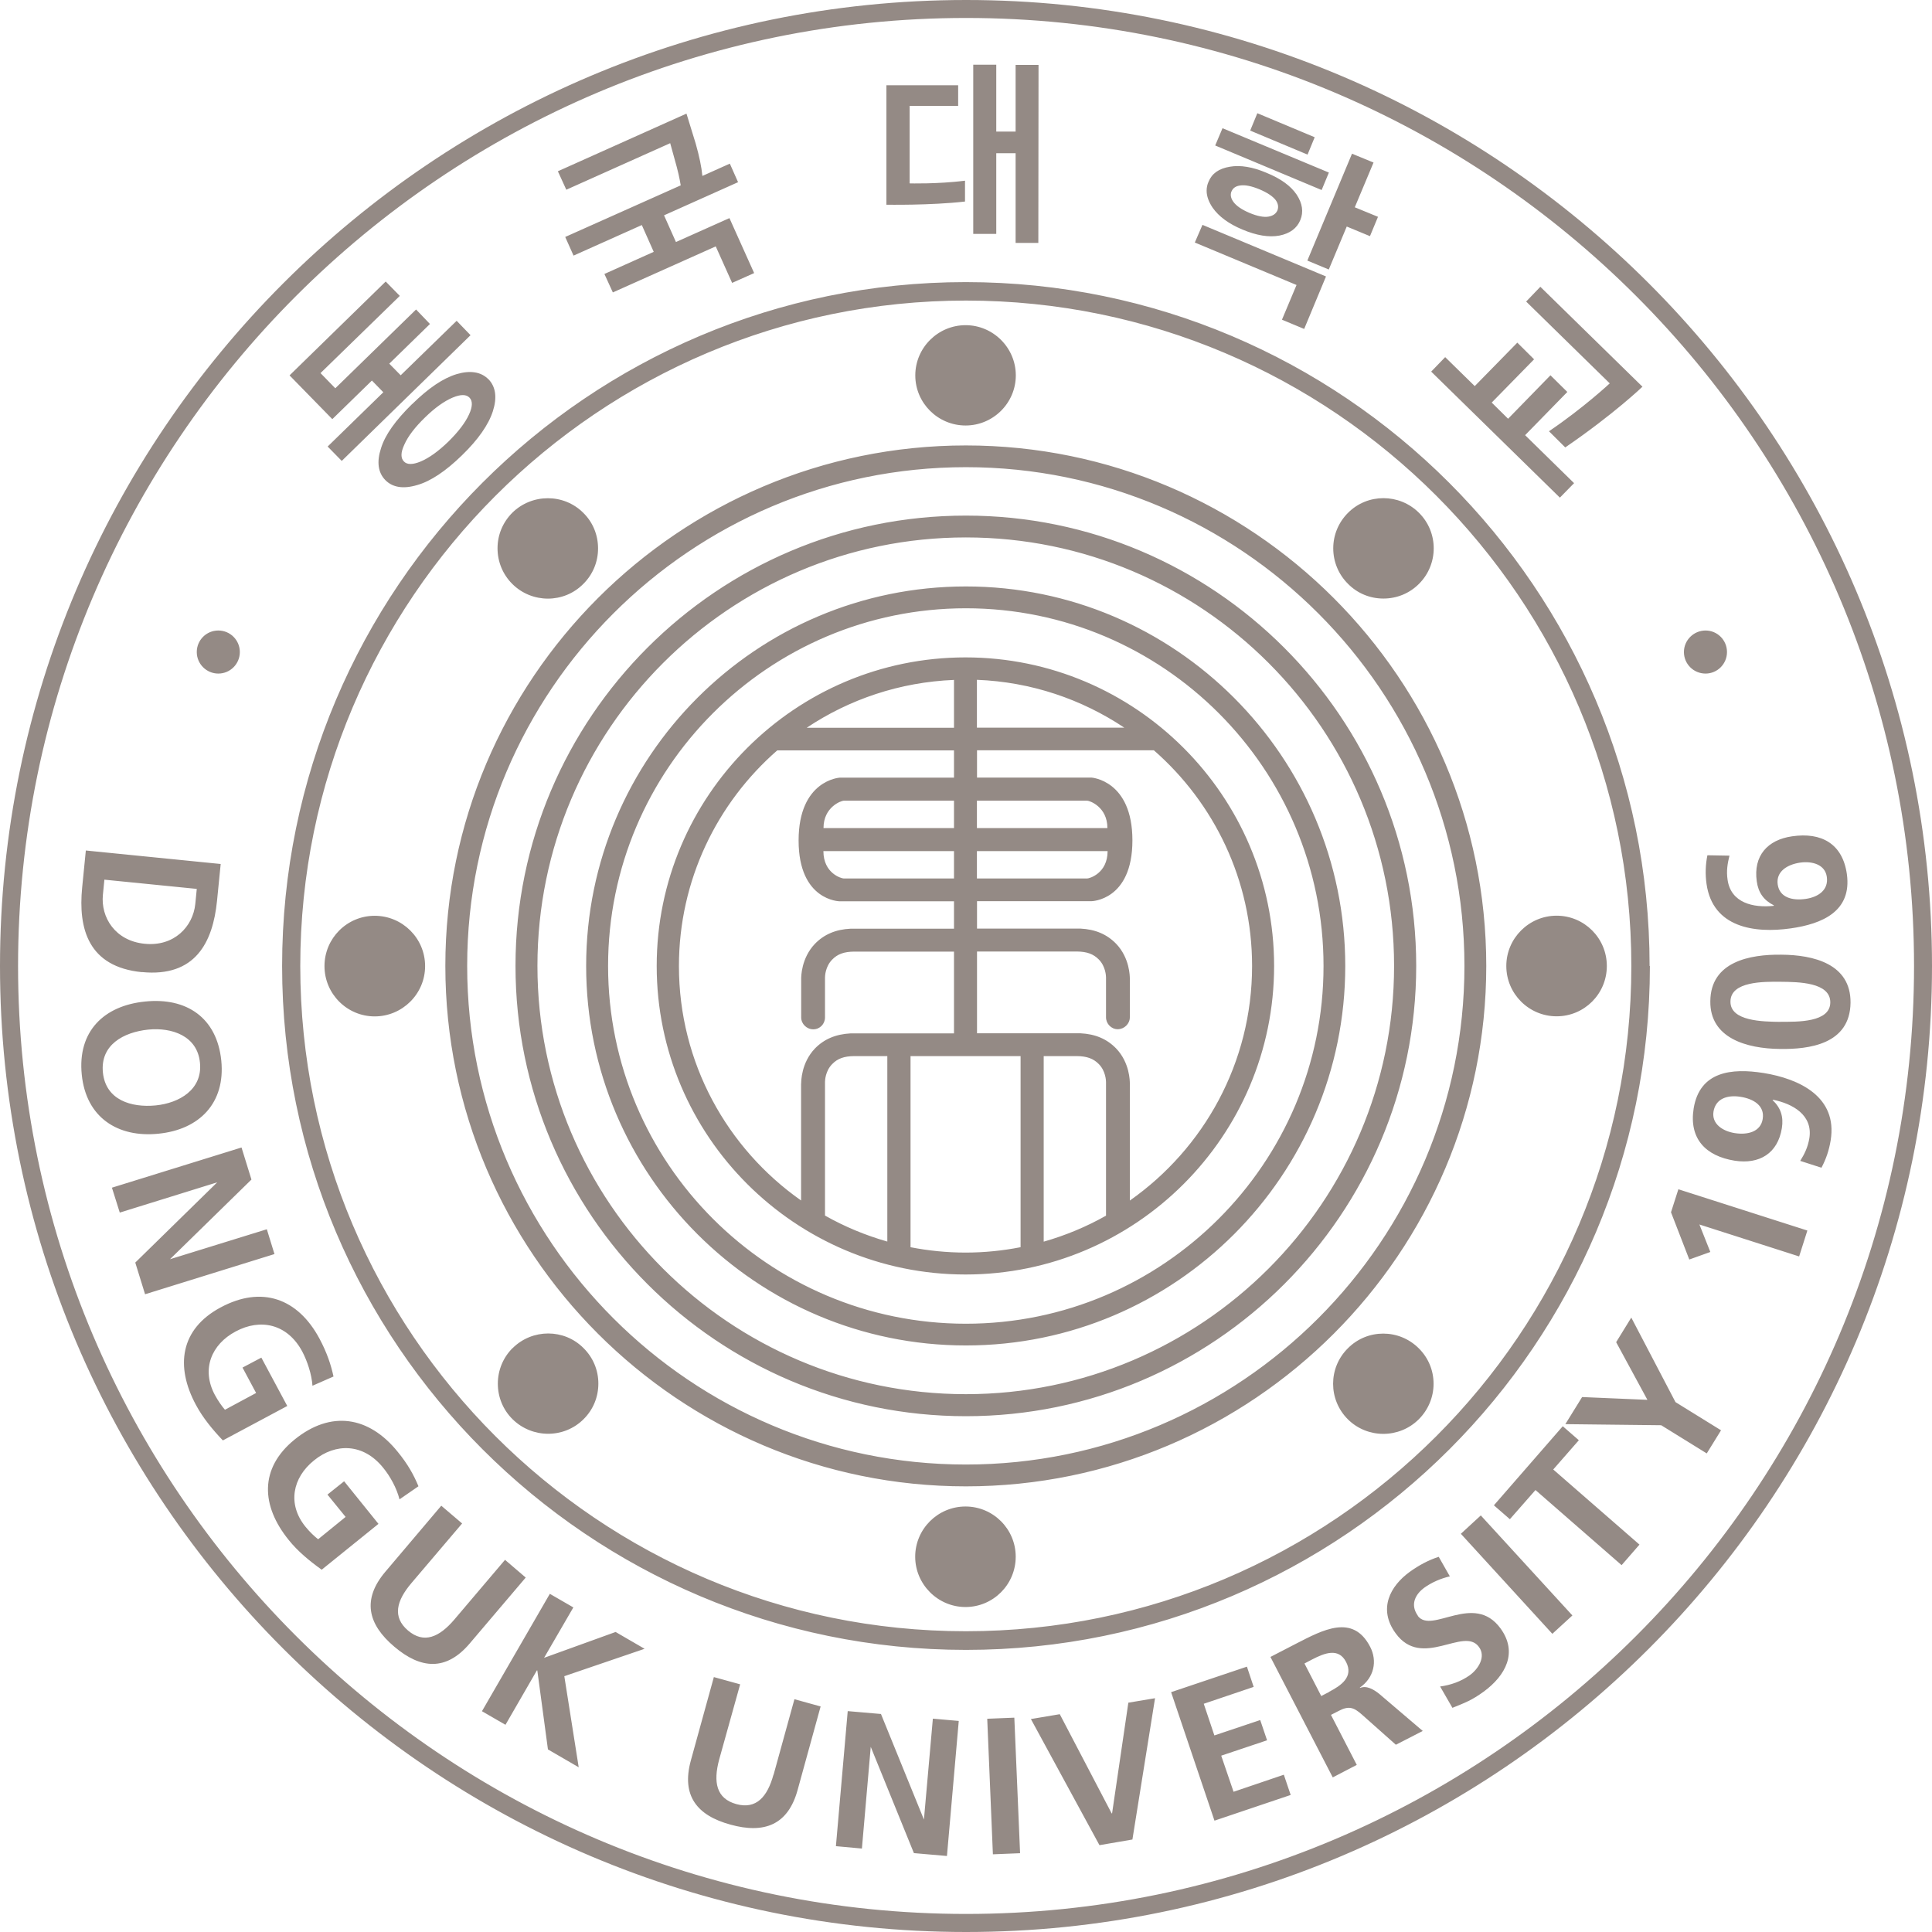 <?xml version="1.0" encoding="UTF-8"?>
<svg id="Layer_2" data-name="Layer 2" xmlns="http://www.w3.org/2000/svg" viewBox="0 0 194.7 194.7">
  <defs>
    <style>
      .cls-1 {
        fill: #948a85;
        stroke-width: 0px;
      }
    </style>
  </defs>
  <g id="Layer_1-2" data-name="Layer 1">
    <path class="cls-1" d="m179.51,96.21c-3.17-.04-7.12.7-7.15,4.69-.05,3.7,3.62,4.78,7.04,4.81,2.87.04,7.04-.45,7.09-4.66.04-3.95-3.8-4.82-6.97-4.84Zm-.09,6.77c-1.76-.02-5.07-.06-5.03-2.06.02-2.03,3.33-2,5.08-1.98,1.72.02,5,.03,4.98,2.09-.02,2.01-3.3,1.95-5.02,1.94ZM22,67.88c1.2,0,2.17-.97,2.17-2.17s-.97-2.17-2.17-2.17-2.17.97-2.17,2.17.98,2.17,2.17,2.17Zm16.63-28.35l-5.61,5.47,1.42,1.45,12.98-12.67-1.4-1.45-5.64,5.49-1.15-1.17c.23-.23,4.1-4,4.1-4l-1.4-1.46-8.14,7.94-1.49-1.53,7.99-7.78-1.42-1.45-9.69,9.46,4.31,4.41s3.76-3.66,3.99-3.89l1.14,1.17Zm2.9,1.19c-1.67,1.64-2.71,3.09-3.13,4.44-.45,1.37-.31,2.46.43,3.22.74.75,1.82.92,3.22.5,1.34-.38,2.86-1.39,4.51-3,1.63-1.58,2.68-3.09,3.11-4.44.44-1.37.29-2.46-.44-3.22h-.01c-.74-.75-1.83-.92-3.19-.52-1.36.41-2.83,1.39-4.5,3.03Zm5.79-.64c.32.33.31.9-.05,1.68-.38.84-1.09,1.76-2.07,2.73-1,.97-1.95,1.66-2.81,2.02-.79.33-1.37.33-1.68,0-.17-.17-.25-.39-.25-.66,0-.3.1-.64.29-1.05.37-.84,1.08-1.76,2.08-2.73,1-.98,1.95-1.65,2.78-2,.81-.34,1.37-.34,1.7,0Zm23.46-22.37c-.08-.87-.3-1.93-.67-3.24l-.93-3.02-12.96,5.81.85,1.86s10.13-4.53,10.47-4.69c.09.32.66,2.39.66,2.39.27,1,.4,1.86.4,1.86l-11.64,5.2.84,1.88,6.88-3.08c.12.27,1.08,2.43,1.2,2.7l-4.97,2.23.85,1.86,10.37-4.64,1.65,3.68,2.22-.99-2.49-5.54-5.39,2.41-1.2-2.69,7.46-3.34-.83-1.87-2.74,1.23ZM13.63,127.23l.99,3.2,13.04-4.05-.77-2.5-9.76,3.02,8.21-8.03-1-3.23-13.06,4.05.79,2.51,9.82-3.05-8.25,8.08Zm12.72,9.58l-1.91,1.01,1.37,2.56-3.14,1.69c-.31-.36-.66-.84-1.02-1.5-1.38-2.58-.35-5.09,2.1-6.39,2.47-1.33,5.2-.79,6.71,2.02.51.97.95,2.29,1.03,3.45l2.12-.93c-.26-1.2-.66-2.4-1.41-3.81-2.19-4.09-5.84-5.37-9.97-3.15-4.07,2.18-4.58,5.94-2.48,9.83.69,1.29,1.67,2.48,2.71,3.57l6.49-3.47-2.61-4.87Zm151.35-28.68c-3.17-.5-6.41-.18-7.02,3.58-.48,3.04,1.21,4.79,4.13,5.26,2.5.39,4.35-.74,4.76-3.28.18-1.14-.1-2.04-.94-2.83l.05-.03c1.99.4,4.03,1.54,3.66,3.88-.15.91-.5,1.61-.92,2.28l2.14.69c.47-.88.77-1.78.93-2.77.7-4.36-3.12-6.19-6.78-6.78Zm-.06,4.63c-.2,1.29-1.5,1.64-2.82,1.43-1.2-.19-2.34-.92-2.14-2.17.22-1.33,1.43-1.69,2.71-1.49,1.35.21,2.46.91,2.25,2.22ZM14.29,97.96c5.4.54,7.16-3,7.58-7.17l.37-3.72-13.59-1.36-.37,3.73c-.41,4.16.62,7.99,6.01,8.53Zm-3.92-7.79l.15-1.52,9.31.93-.15,1.52c-.23,2.28-2.14,4.31-5.1,4.01-2.97-.29-4.44-2.66-4.21-4.94Zm5.6,24.08c4.12-.41,6.76-3.09,6.33-7.37-.44-4.32-3.5-6.38-7.67-5.95-4.15.41-6.83,3-6.39,7.37.43,4.31,3.63,6.37,7.73,5.95Zm-5.6-6.17c-.28-2.79,2.09-4.06,4.56-4.32,2.39-.24,4.96.63,5.22,3.33.28,2.7-2.07,4.07-4.46,4.31-2.46.24-5.04-.54-5.32-3.32ZM138.06,23.8l.81-1.95-2.34-.96c.13-.29,1.89-4.51,1.89-4.51l-2.17-.89-4.5,10.77,2.16.9s1.69-4.03,1.81-4.33l2.34.97Zm15.63,20.06c.23-.23,4.26-4.36,4.26-4.36l-1.7-1.68-4.27,4.38-1.65-1.63,4.27-4.36-1.69-1.68-4.29,4.38-2.98-2.92-1.41,1.46,12.97,12.7,1.43-1.46-4.94-4.84Zm-119,105.41l-1.69,1.35,1.83,2.25-2.77,2.25c-.38-.3-.82-.7-1.29-1.28-1.83-2.27-1.29-4.93.88-6.67,2.16-1.76,4.96-1.74,6.96.74.7.85,1.37,2.06,1.65,3.19l1.91-1.32c-.47-1.14-1.08-2.24-2.09-3.47-2.91-3.61-6.75-4.19-10.39-1.24-3.58,2.91-3.38,6.69-.59,10.13.91,1.14,2.11,2.12,3.32,2.99l5.72-4.62-3.46-4.29ZM125.99,13.16l5.78,2.42.72-1.75-5.78-2.42-.72,1.75Zm36.24,25.47s-2.64,2.47-6.13,4.83l1.64,1.63c4.96-3.4,7.78-6.12,7.78-6.12l-10.29-10.07-1.43,1.49,8.44,8.26Zm9.84,47.54c-.2.98-.23,1.93-.09,2.92.63,4.38,4.82,4.99,8.48,4.47,3.18-.45,6.18-1.72,5.66-5.48-.44-3.06-2.57-4.23-5.51-3.8-2.5.35-3.93,1.98-3.57,4.54.16,1.15.71,1.91,1.73,2.42l-.04.05c-2.02.21-4.29-.28-4.63-2.62-.14-.92,0-1.68.19-2.44l-2.23-.04Zm9.35.76c1.2-.17,2.51.19,2.68,1.44.19,1.33-.87,2.04-2.14,2.22-1.35.19-2.62-.14-2.81-1.46-.18-1.3.96-2.01,2.27-2.2ZM97.25,20.3v-2.09c-2.78.35-5.58.27-5.58.27v-7.81h4.89v-2.08h-7.23v12.04s4.44.08,7.92-.32Zm74.63,47.58c1.19,0,2.16-.97,2.16-2.17s-.97-2.17-2.16-2.17-2.18.97-2.18,2.17.97,2.17,2.18,2.17ZM122.46,14.66l10.73,4.49.73-1.76-10.72-4.47-.74,1.75Zm-22.06.78h1.95v9.04h2.29s.02-17.94.02-17.94h-2.31v6.72h-1.95v-6.74h-2.32v17.05h2.32s0-8.12,0-8.12Zm28.8,16.78l2.23.93,2.2-5.29-12.45-5.2-.77,1.78,10.25,4.28-1.47,3.5Zm-4-9.09c1.42.6,2.67.81,3.74.61,1.05-.21,1.76-.73,2.1-1.56.34-.81.22-1.68-.37-2.57-.59-.87-1.58-1.6-3.05-2.2-1.39-.59-2.63-.79-3.67-.61-1.11.18-1.82.68-2.16,1.52-.13.29-.19.59-.19.9,0,.55.21,1.13.61,1.72.62.88,1.62,1.62,2.99,2.19Zm-1.09-3.84c.14-.35.45-.55.89-.6.49-.07,1.13.06,1.93.39.78.33,1.33.7,1.62,1.07.26.36.31.7.19,1.04-.15.35-.45.56-.91.64-.46.08-1.11-.04-1.9-.37-.78-.33-1.32-.7-1.62-1.1-.28-.38-.34-.73-.21-1.07ZM97.36,0C43.68,0,0,43.67,0,97.35s43.68,97.35,97.36,97.35,97.34-43.68,97.34-97.35S151.03,0,97.36,0Zm0,192.88C44.68,192.88,1.82,150.02,1.82,97.35S44.68,1.81,97.36,1.81s95.53,42.86,95.53,95.54-42.85,95.53-95.53,95.53Zm49.86-38.31l9.22,10.08,2.02-1.85-9.23-10.08-2.01,1.85Zm-10.16,15.54l-.02-.04c1.44-1,1.78-2.68,1.04-4.11-1.74-3.37-4.8-1.68-7.42-.34l-2.63,1.36,6.28,12.14,2.42-1.26-2.6-5.04.78-.4c1.02-.54,1.53-.35,2.34.37l3.42,3.04,2.71-1.39-4.4-3.75c-.52-.41-1.25-.87-1.93-.58Zm-3.1.39l-.81.42-1.69-3.28.8-.42c1.21-.62,2.63-1.2,3.39.26.79,1.51-.51,2.39-1.7,3.01Zm8.93-7.67c-.87-1.21-.13-2.25.62-2.81.78-.56,1.69-.95,2.6-1.16l-1.12-1.97c-1,.32-1.99.84-2.94,1.53-1.95,1.42-3.2,3.72-1.4,6.18,2.66,3.66,6.87-.73,8.39,1.37.74.99-.07,2.24-.92,2.85-.87.63-1.94,1-2.99,1.14l1.24,2.15c1.29-.52,1.95-.76,3.15-1.63,2.22-1.63,3.46-3.95,1.7-6.37-2.69-3.7-6.95.63-8.35-1.28Zm-18.58,17.73l-1.24-3.63,4.62-1.55-.69-2.04-4.62,1.55-1.07-3.19,5.03-1.7-.68-2.04-7.64,2.57,4.37,12.95,7.68-2.59-.69-2.04-5.07,1.72Zm40.08-47.77l-1.52,2.47,3.15,5.81-6.58-.28-1.69,2.73,9.66.11,4.59,2.84,1.44-2.33-4.59-2.84-4.45-8.51Zm-5.27,12.36l-1.63-1.42-6.94,7.97,1.61,1.4,2.58-2.94,8.68,7.57,1.8-2.07-8.69-7.57,2.58-2.95Zm-47.05,37.6h-.04s-5.23-10-5.23-10l-2.91.49,6.91,12.71,3.32-.57,2.28-14.24-2.69.45-1.64,11.16Zm-14.73-137.86c-28.93,0-52.46,23.53-52.46,52.45s23.53,52.45,52.46,52.45,52.44-23.53,52.44-52.45-23.52-52.45-52.44-52.45Zm0,102.7c-27.72,0-50.26-22.54-50.26-50.25s22.54-50.26,50.26-50.26,50.24,22.55,50.24,50.26-22.55,50.25-50.24,50.25Zm59.53-55.31c-2.78,0-5.07,2.27-5.07,5.07s2.28,5.07,5.07,5.07,5.06-2.26,5.06-5.07-2.27-5.07-5.06-5.07Zm-59.53-40.32c-25.05,0-45.39,20.36-45.39,45.38s20.35,45.38,45.39,45.38,45.38-20.36,45.38-45.38-20.37-45.38-45.38-45.38Zm0,88.54c-23.83,0-43.18-19.36-43.18-43.16s19.35-43.18,43.18-43.18,43.15,19.36,43.15,43.18-19.37,43.16-43.15,43.16Zm0-81.4c-21.1,0-38.27,17.16-38.27,38.25s17.16,38.24,38.27,38.24,38.23-17.16,38.23-38.24-17.15-38.25-38.23-38.25Zm0,74.3c-19.89,0-36.06-16.17-36.06-36.05s16.17-36.05,36.06-36.05,36.04,16.17,36.04,36.05-16.17,36.05-36.04,36.05Zm2.15,39.82l.57,13.65,2.74-.11-.58-13.66-2.73.11Zm66.75-75.87c0-38-30.92-68.92-68.92-68.92S28.43,59.35,28.43,97.35s30.9,68.92,68.92,68.92,68.92-30.93,68.92-68.92Zm-68.92,67.04c-36.98,0-67.06-30.08-67.06-67.04S60.37,30.29,97.35,30.29s67.05,30.08,67.05,67.06-30.07,67.04-67.05,67.04Zm-45.67-28.53h0c-.95.95-1.48,2.23-1.48,3.58s.52,2.63,1.48,3.58c1.99,1.96,5.2,1.96,7.16,0,.97-.96,1.49-2.23,1.49-3.59,0-1.35-.53-2.62-1.49-3.57-1.95-1.97-5.17-1.97-7.15,0Zm87.76-75.54c1.36,0,2.63-.52,3.59-1.48,1.98-1.98,1.98-5.19,0-7.16-1.98-1.97-5.19-1.97-7.15,0-.96.96-1.49,2.23-1.49,3.58s.53,2.63,1.49,3.58c.95.96,2.21,1.48,3.57,1.48Zm-47.31,126.43l3.33.29,1.19-13.61-2.61-.23-.9,10.17-4.33-10.64-3.35-.29-1.19,13.61,2.62.24.89-10.25,4.35,10.71Zm-30.05-22.29l-7.22,2.61,2.95-5.08-2.37-1.37-6.84,11.83,2.37,1.37,3.17-5.49.04.02,1.07,7.95,3.1,1.8-1.45-9.18,8.09-2.76-2.91-1.69Zm35.26-121.58c2.78,0,5.06-2.27,5.06-5.05s-2.28-5.06-5.06-5.06-5.07,2.27-5.07,5.06,2.28,5.05,5.07,5.05Zm-19.36,135.96c-.62,2.25-1.74,3.52-3.75,2.97-2.02-.56-2.33-2.22-1.73-4.47l2.12-7.6-2.65-.73-2.32,8.41c-.97,3.54.62,5.54,4,6.46,3.38.94,5.79.04,6.76-3.49l2.32-8.42-2.64-.73-2.1,7.61Zm-26.32-119.99c1.98,1.97,5.2,1.97,7.15,0,.96-.95,1.49-2.22,1.49-3.58s-.52-2.64-1.49-3.59c-1.96-1.96-5.17-1.96-7.16,0-.95.96-1.48,2.22-1.48,3.57s.52,2.63,1.48,3.59h0Zm84.2,77.03c-1.98,1.97-1.98,5.17,0,7.15,1.97,1.96,5.18,1.96,7.15,0,.95-.95,1.49-2.23,1.49-3.58s-.53-2.62-1.49-3.57c-1.98-1.98-5.19-1.98-7.15,0Zm-84.94,21.32l-5.11,6.02c-1.51,1.77-3.06,2.46-4.66,1.1-1.6-1.36-1.17-3,.34-4.78l5.11-6.01-2.1-1.79-5.64,6.66c-2.36,2.79-1.77,5.29.91,7.55,2.67,2.27,5.23,2.46,7.59-.32l5.65-6.65-2.08-1.78Zm46.41-5.38c-2.8,0-5.07,2.28-5.07,5.06s2.28,5.07,5.07,5.07,5.06-2.27,5.06-5.07-2.28-5.06-5.06-5.06Zm71.09-29.67l1.85,4.78,2.12-.76-1.1-2.77,10.05,3.22.83-2.61-13-4.16-.74,2.31Zm-130.63-29.86c-2.79,0-5.06,2.27-5.06,5.07s2.28,5.07,5.06,5.07,5.08-2.26,5.08-5.07-2.29-5.07-5.08-5.07Zm59.54-26.04c-17.15,0-31.12,13.95-31.12,31.1s13.97,31.09,31.12,31.09,31.1-13.95,31.1-31.09-13.96-31.1-31.1-31.1Zm1.15,2.26c5.48.21,10.56,1.96,14.85,4.82h-14.85v-4.82Zm0,12.18h11.11c.25,0,2.04.62,2.04,2.76h-13.15v-2.76Zm0,5.08h13.17c0,2.25-1.84,2.76-2.06,2.76h-11.11v-2.76Zm-2.31-17.25v4.82h-14.84c4.28-2.86,9.37-4.6,14.84-4.82Zm-15.41,40.66v11.8c-7.44-5.23-12.31-13.86-12.31-23.62,0-8.66,3.84-16.44,9.91-21.74h17.81v2.75h-11.52s-4.14.24-4.14,6.33,4.14,6.13,4.14,6.13h11.52v2.76h-10.41c-1.5.07-2.68.57-3.61,1.53-1.38,1.45-1.38,3.32-1.38,3.52v3.89c0,.65.55,1.2,1.22,1.2s1.18-.54,1.18-1.2v-4.02c0-.13.03-1.11.73-1.81.54-.56,1.21-.79,2.2-.8h10.07v8.24h-10.41c-1.5.08-2.68.57-3.61,1.53-1.38,1.45-1.38,3.32-1.38,3.52Zm2.26-25.73c0-2.14,1.8-2.76,2.04-2.76h11.11v2.76h-13.15Zm13.15,2.32v2.76h-11.11c-.22,0-2.05-.5-2.05-2.76h13.16Zm-6.72,39.35c-2.21-.63-4.32-1.51-6.28-2.62v-13.46c0-.13.03-1.11.73-1.81.54-.56,1.21-.79,2.2-.8h3.35v18.7Zm13.42.57c-1.79.35-3.64.54-5.53.54s-3.76-.19-5.55-.54v-19.26h11.09v19.26Zm8.62-3.18c-1.96,1.11-4.07,1.99-6.28,2.62v-18.7h3.35c1,.01,1.66.25,2.2.8.7.7.73,1.69.73,1.81v13.46Zm2.4-1.52v-11.81c0-.2,0-2.08-1.38-3.52-.93-.96-2.11-1.46-3.61-1.53h-10.41v-8.24h10.07c1,.01,1.66.25,2.2.8.7.7.73,1.69.73,1.81v4.02c0,.65.53,1.2,1.18,1.2s1.22-.54,1.22-1.2v-3.89c0-.2,0-2.08-1.38-3.52-.93-.96-2.11-1.46-3.61-1.53h-10.41v-2.76h11.52s4.14-.05,4.14-6.13-4.14-6.33-4.14-6.33h-11.52v-2.75h17.82c6.06,5.3,9.9,13.07,9.9,21.74,0,9.76-4.87,18.4-12.31,23.63Z"/>
  </g>
</svg>